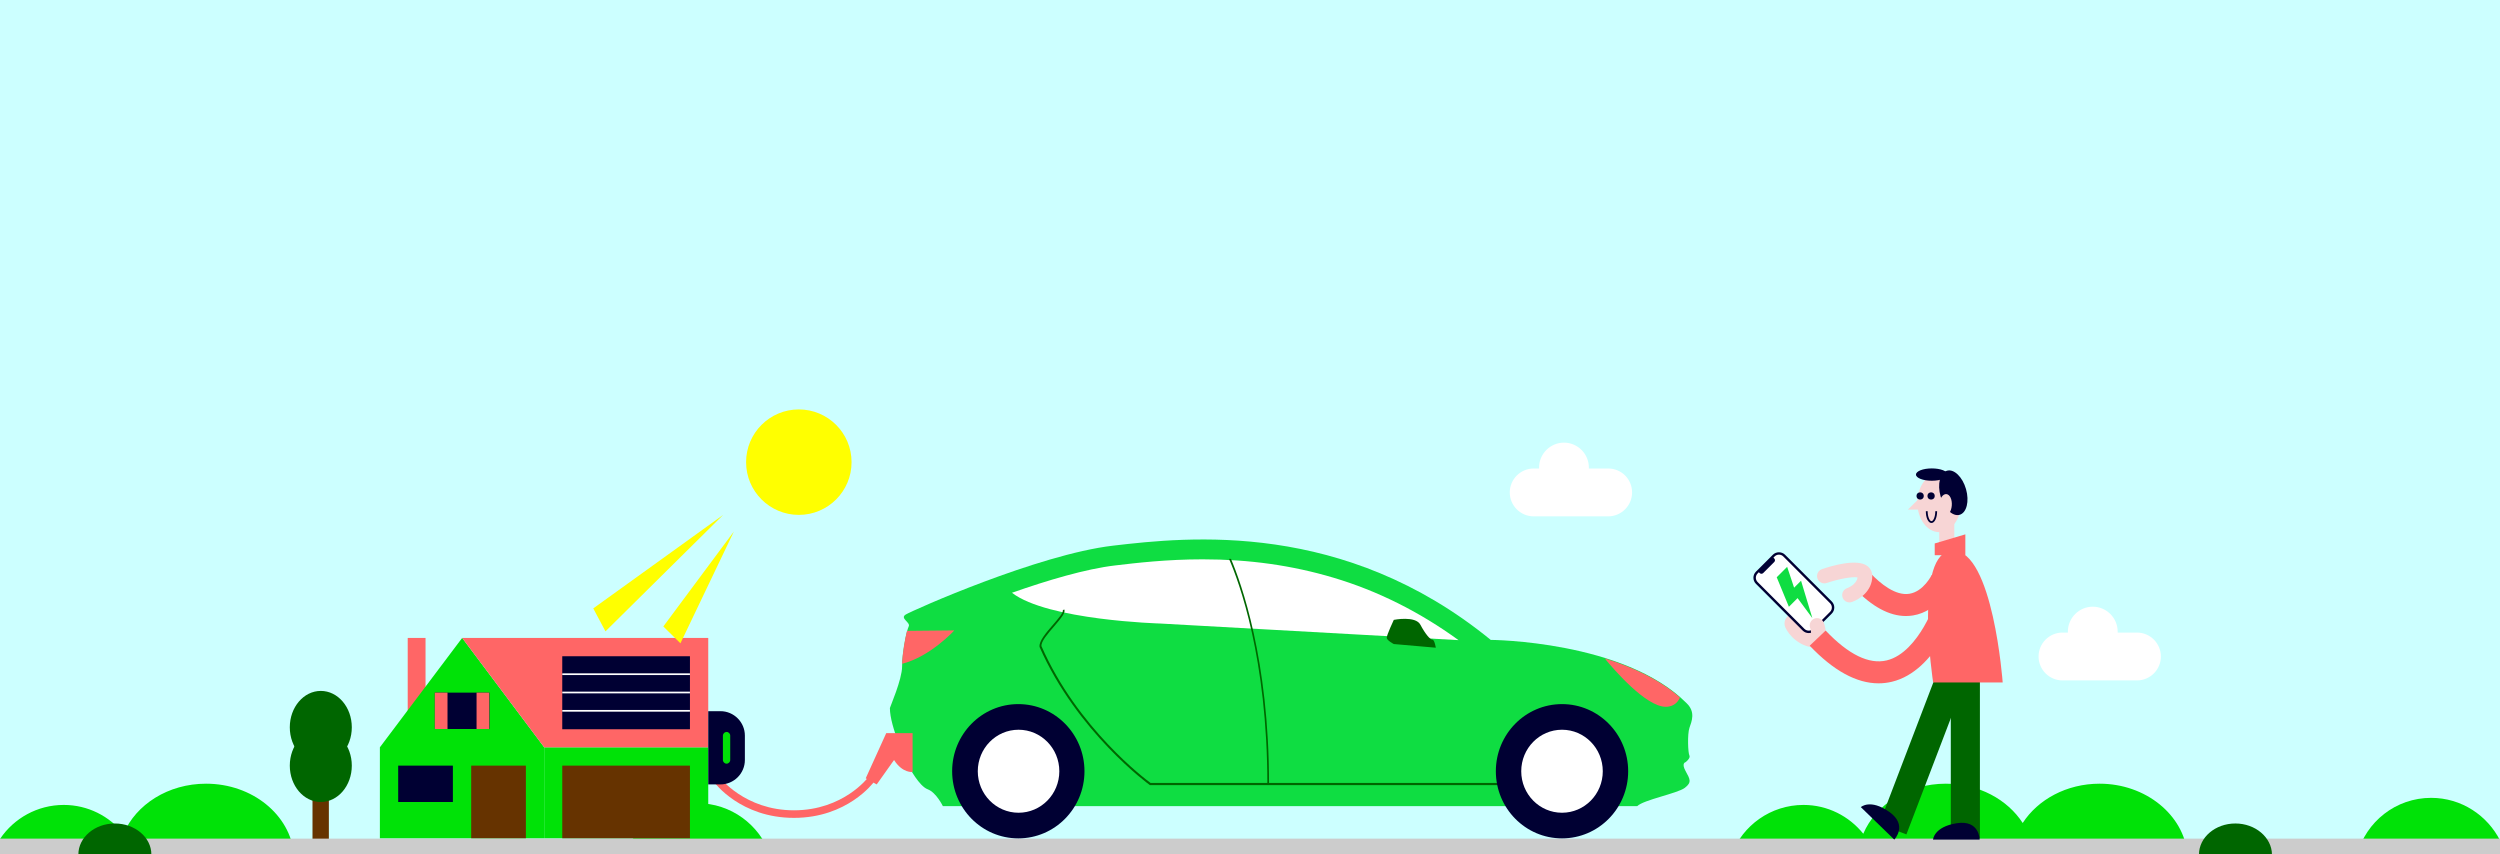 <?xml version="1.0" encoding="utf-8"?>
<!-- Generator: Adobe Illustrator 25.0.0, SVG Export Plug-In . SVG Version: 6.00 Build 0)  -->
<svg version="1.1" id="Ebene_1" xmlns="http://www.w3.org/2000/svg" xmlns:xlink="http://www.w3.org/1999/xlink" x="0px" y="0px"
	 viewBox="0 0 1024 350" style="enable-background:new 0 0 1024 350;" xml:space="preserve">
<style type="text/css">
	.st0{fill:#CCFFFF;}
	.st1{fill:#00E207;}
	.st2{fill:#FF6666;}
	.st3{fill:#000033;}
	.st4{fill:#663300;}
	.st5{fill:#FFFFFF;}
	.st6{fill:#006600;}
	.st7{fill:#CCCCCC;}
	.st8{fill:#FFFF00;}
	.st9{fill:#0FDD42;}
	.st10{fill:#F7D5D5;}
</style>
<rect y="0" class="st0" width="1024" height="350"/>
<g>
	<path class="st1" d="M84.4,321c-15.5,0-28.7,8.5-33.8,20.5c-5.8-7.2-14.6-11.8-24.5-11.8c-10.8,0-20.4,5.5-26,13.8v6.4h120.3
		C118.9,333.8,103.4,321,84.4,321z"/>
	<path class="st1" d="M285.7,329c-13.7,0-25.3,8.8-29.6,21h59.3C311,337.8,299.4,329,285.7,329z"/>
	<path class="st1" d="M860,321c-13.5,0-25.3,6.5-31.5,16.1c-6.2-9.6-18-16.1-31.5-16.1c-15.5,0-28.7,8.5-33.8,20.5
		c-5.8-7.2-14.6-11.8-24.5-11.8c-13.4,0-24.9,8.4-29.4,20.2H896C894.5,333.8,878.9,321,860,321z"/>
	<path class="st1" d="M995.8,326.8c-14.5,0-26.7,9.8-30.3,23.2h58.6v-5.6C1018.9,334,1008.2,326.8,995.8,326.8z"/>
</g>
<g>
	<polyline class="st1" points="222.9,343.4 222.9,306.1 290.1,306.1 290.1,343.4 	"/>
</g>
<g>
	<rect x="167" y="261.3" class="st2" width="7.3" height="30.8"/>
</g>
<g>
	<polyline class="st1" points="155.6,343.4 155.6,306.1 189.3,261.3 222.9,306.1 222.9,343.4 	"/>
</g>
<g>
	<polygon class="st2" points="290.1,306.1 222.9,306.1 189.3,261.3 290.1,261.3 	"/>
</g>
<g>
	<rect x="230.3" y="268.8" class="st3" width="52.3" height="29.9"/>
</g>
<g>
	<polyline class="st4" points="230.3,343.4 230.3,313.6 282.6,313.6 282.6,343.4 	"/>
</g>
<g>
	<polyline class="st4" points="193,343.4 193,313.6 215.4,313.6 215.4,343.4 	"/>
</g>
<g>
	<rect x="163.1" y="313.6" class="st3" width="22.4" height="14.9"/>
</g>
<g>
	<rect x="178.1" y="283.7" class="st3" width="22.4" height="14.9"/>
</g>
<g>
	<rect x="178.1" y="283.7" class="st2" width="5.2" height="14.9"/>
</g>
<g>
	<rect x="195.2" y="283.7" class="st2" width="5.2" height="14.9"/>
</g>
<g>
	<rect x="230.3" y="275.8" class="st5" width="52.3" height="0.7"/>
</g>
<g>
	<rect x="230.3" y="283.3" class="st5" width="52.3" height="0.7"/>
</g>
<g>
	<rect x="230.3" y="290.8" class="st5" width="52.3" height="0.7"/>
</g>
<g>
	<polyline class="st4" points="128,343.7 128,302.4 134.7,302.4 134.7,343.7 	"/>
</g>
<g>
	<ellipse class="st6" cx="131.4" cy="297.9" rx="12.7" ry="14.9"/>
</g>
<g>
	<ellipse class="st6" cx="131.4" cy="313.6" rx="12.7" ry="14.9"/>
</g>
<g>
	<rect y="343.5" class="st7" width="1024" height="6.5"/>
</g>
<g>
	<g>
		<path class="st6" d="M47,337.3c-8.2,0-14.9,5.7-14.9,12.7H62C62,343,55.3,337.3,47,337.3z"/>
	</g>
</g>
<g>
	<g>
		<path class="st6" d="M915.6,337.3c-8.2,0-14.9,5.7-14.9,12.7h29.9C930.5,343,923.8,337.3,915.6,337.3z"/>
	</g>
</g>
<g>
	<circle class="st8" cx="327.2" cy="189.3" r="21.6"/>
</g>
<g>
	<polygon class="st8" points="296.2,210.9 243,249.2 248,258.6 	"/>
</g>
<g>
	<polygon class="st8" points="300.6,217.7 271.7,256.6 278.7,263.5 	"/>
</g>
<path class="st5" d="M658.7,191.9h-7.9c0-0.1,0-0.2,0-0.4c0-5.6-4.6-10.2-10.2-10.2s-10.2,4.6-10.2,10.2c0,0.1,0,0.2,0,0.4h-2.2
	c-5.4,0-9.8,4.4-9.8,9.8s4.4,9.8,9.8,9.8h30.5c5.4,0,9.8-4.4,9.8-9.8S664.2,191.9,658.7,191.9z"/>
<path class="st5" d="M875.3,259.1h-7.9c0-0.1,0-0.2,0-0.4c0-5.6-4.6-10.2-10.2-10.2s-10.2,4.6-10.2,10.2c0,0.1,0,0.2,0,0.4h-2.2
	c-5.4,0-9.8,4.4-9.8,9.8s4.4,9.8,9.8,9.8h30.5c5.4,0,9.8-4.4,9.8-9.8S880.7,259.1,875.3,259.1z"/>
<g>
	<g>
		<path class="st9" d="M690.4,312.2c0,0-1.8,0.3,0,3.6s2.7,4.6-0.3,6.9s-16.9,4.9-19.5,7.5H386.2c0,0-2.7-5.6-6.2-6.9
			s-7.5-8.8-8.1-10.1c-0.6-1.3-7.4-15.4-7.4-23.2c0-0.3,5-11.7,5-17c0-5.2,1.8-14.7,2.7-16.4s-3.8-3.3-1.2-4.9s54.1-24.6,84.9-28.2
			s94.6-10.5,154.7,38.6c0,0,54.7,0.3,80.2,25.9c3.8,3.6,2.1,7.5,1.2,10.1s-0.6,10.4,0,11.4C692.5,310.6,690.4,312.2,690.4,312.2z"
			/>
	</g>
	<g>
		<path class="st5" d="M597.4,262.2c-15.8-11.5-33.1-20.2-51.3-25.6c-16.8-5-34.3-7.5-53.5-7.5l0,0c-14.7,0-27.4,1.5-35.8,2.5
			c-12,1.4-27.8,6.1-42.3,11.2c14.6,11.3,60.8,12.6,60.8,12.6L597.4,262.2z"/>
	</g>
	<g>
		<path class="st6" d="M614.8,321.6H471l-0.1-0.1c-0.3-0.2-29.8-21.7-45.1-56.5v-0.1c-0.3-2.2,2.6-5.7,5.5-9c2-2.3,4.4-5.1,4-5.9
			l0.6-0.4c0.7,1.2-1.1,3.4-4,6.8c-2.6,3-5.6,6.4-5.3,8.3c14.7,33.5,42.8,54.7,44.7,56h143.5L614.8,321.6L614.8,321.6z"/>
	</g>
	<g>
		<g>
			<path class="st2" d="M390.9,258.2l-19.4,0.2c-0.8,3.1-1.9,9.3-2,13.5C381.2,268.9,390.9,258.2,390.9,258.2z"/>
		</g>
		<g>
			<path class="st2" d="M682.3,289.5c3.8,0,5.3-2.6,5.8-3.8c-8.5-7.5-19.7-12.6-30.8-16C660.6,273.7,674,289.5,682.3,289.5z"/>
		</g>
	</g>
	<g>
		<ellipse class="st3" cx="417.1" cy="315.9" rx="27.1" ry="27.5"/>
	</g>
	<g>
		<path class="st6" d="M588.1,265.3l-17.2-1.5c0,0-2.9-1.5-2.9-2.6s2.9-7.3,2.9-7.3s8.9-1.8,10.9,2s4,6.1,4.9,6.1
			S588.1,265.3,588.1,265.3z"/>
	</g>
	<g>
		<ellipse class="st3" cx="639.8" cy="315.9" rx="27.1" ry="27.5"/>
	</g>
	<g>
		<ellipse class="st5" cx="639.8" cy="315.9" rx="16.7" ry="17"/>
	</g>
	<g>
		<ellipse class="st5" cx="417.2" cy="315.9" rx="16.7" ry="17"/>
	</g>
	<g>
		<path class="st6" d="M519.8,321.1c0-51-11.4-82.3-15.6-92.2h-0.8c4.1,9.4,15.7,40.7,15.7,92.2H519.8z"/>
	</g>
</g>
<g>
	<g>
		<path class="st2" d="M373.8,300.3H363l-8.4,18.5l4.5,2.5l7.1-10c3.5,5.5,7.6,4.9,7.6,4.9L373.8,300.3L373.8,300.3z"/>
	</g>
	<g>
		<path class="st2" d="M325.2,335c-21.8,0-32.5-14.3-32.9-14.9l2.4-1.8c0.1,0.1,10.3,13.6,30.5,13.6c20.3,0,30.4-13.5,30.5-13.6
			l2.4,1.8C357.7,320.7,347,335,325.2,335z"/>
	</g>
	<g>
		<path class="st3" d="M295.1,321.3h-5v-30h5c5.5,0,10,4.5,10,10v10C305.1,316.8,300.6,321.3,295.1,321.3z"/>
	</g>
	<g>
		<path class="st1" d="M297.6,312.8c-0.8,0-1.5-0.7-1.5-1.5v-10c0-0.8,0.7-1.5,1.5-1.5s1.5,0.7,1.5,1.5v10
			C299.1,312.1,298.4,312.8,297.6,312.8z"/>
	</g>
</g>
<g>
	<g>
		<g>
			
				<rect x="783.207" y="265.981" transform="matrix(0.934 0.357 -0.357 0.934 160.281 -261.445)" class="st6" width="11.921" height="75.941"/>
		</g>
	</g>
	<g>
		<g>
			<rect x="799.047" y="267.444" class="st6" width="11.921" height="75.941"/>
		</g>
	</g>
	<g>
		<g>
			<path class="st2" d="M791.816,279.538H820.3c0,0-3.955-54.033-20.373-54.033S791.816,279.538,791.816,279.538z"/>
		</g>
	</g>
	<g>
		<g>
			<path class="st3" d="M762.199,330.598c0,0,3.832-3.543,11.621,1.932c7.788,5.475,2.079,11.36,2.079,11.36L762.199,330.598z"/>
		</g>
	</g>
	<g>
		<g>
			<path class="st3" d="M791.774,343.9c0,0,0.283-5.212,9.686-6.705c9.403-1.494,9.403,6.705,9.403,6.705H791.774z"/>
		</g>
	</g>
	<g>
		<g>
			<ellipse class="st10" cx="794.306" cy="205.886" rx="8.953" ry="12.087"/>
		</g>
	</g>
	<g>
		<g>
			<polygon class="st10" points="788.119,202.207 781.447,208.745 787.148,208.745 			"/>
		</g>
	</g>
	<g>
		<g>
			<ellipse class="st3" cx="791.269" cy="194.387" rx="6.486" ry="2.525"/>
		</g>
	</g>
	<g>
		<g>
			
				<ellipse transform="matrix(0.962 -0.275 0.275 0.962 -24.77 227.277)" class="st3" cx="799.644" cy="202.139" rx="5.411" ry="9.386"/>
		</g>
	</g>
	<g>
		<g>
			
				<ellipse transform="matrix(0.082 -0.997 0.997 0.082 525.09 984.027)" class="st10" cx="796.525" cy="207.075" rx="4.506" ry="2.598"/>
		</g>
	</g>
	<g>
		<g>
			<rect x="794.306" y="213.348" class="st10" width="6.179" height="12.157"/>
		</g>
	</g>
	<g>
		<g>
			<polygon class="st2" points="805.007,227.409 792.46,227.409 792.46,222.599 805.007,218.865 			"/>
		</g>
	</g>
	<g>
		<g>
			<path class="st3" d="M791.129,214.218c-1.318,0-2.311-2.082-2.311-4.842h0.747c0,2.344,0.826,4.096,1.564,4.096
				c0.739,0,1.564-1.751,1.564-4.096h0.747C793.441,212.136,792.447,214.218,791.129,214.218z"/>
		</g>
	</g>
	<g>
		<g>
			<circle class="st3" cx="790.978" cy="203.144" r="1.481"/>
		</g>
	</g>
	<g>
		<g>
			<circle class="st3" cx="786.491" cy="203.144" r="1.481"/>
		</g>
	</g>
	<g>
		<path class="st10" d="M744.523,265.381c-0.021,0-0.04,0-0.061,0c-7.373-0.111-11.738-5.276-13.155-8.312
			c-0.935-2.002-0.07-4.382,1.932-5.316c1.986-0.93,4.351-0.081,5.298,1.893c0.205,0.407,1.979,3.675,6.045,3.735
			c2.209,0.033,3.973,1.852,3.94,4.06C748.489,263.629,746.705,265.381,744.523,265.381z"/>
	</g>
	<g>
		<path class="st2" d="M780.662,252.322c-6.792,0-13.868-3.81-21.079-11.359l6.508-6.217c4.162,4.358,10.316,9.376,15.987,8.464
			c5.83-0.923,9.13-7.654,9.163-7.723l8.141,3.836c-0.21,0.45-5.277,11.037-15.804,12.762
			C782.612,252.243,781.639,252.322,780.662,252.322z"/>
	</g>
	<g>
		<path class="st5" d="M749.945,250.965l-6.966,6.966c-1.172,1.172-3.071,1.172-4.243,0l-19.164-19.164
			c-1.172-1.172-1.172-3.071,0-4.243l6.966-6.966c1.172-1.172,3.071-1.172,4.243,0l19.164,19.164
			C751.117,247.894,751.117,249.794,749.945,250.965z"/>
		<path class="st3" d="M740.857,259.308c-0.896,0-1.792-0.341-2.475-1.022l-19.164-19.164c-1.363-1.365-1.363-3.585,0-4.95
			l6.967-6.966c1.32-1.321,3.626-1.322,4.949,0l19.164,19.164c0.661,0.661,1.025,1.54,1.025,2.476c0,0.935-0.364,1.813-1.025,2.475
			l-6.966,6.966C742.65,258.967,741.753,259.308,740.857,259.308z M728.66,227.18c-0.668,0-1.296,0.26-1.768,0.732l-6.967,6.966
			c-0.974,0.975-0.974,2.562,0,3.536l19.164,19.164c0.975,0.975,2.562,0.974,3.536,0l6.966-6.966
			c0.473-0.473,0.732-1.101,0.732-1.768c0-0.668-0.26-1.296-0.732-1.769l-19.164-19.164
			C729.955,227.439,729.327,227.18,728.66,227.18z"/>
	</g>
	<g>
		<path class="st9" d="M727.746,236.444l4.271-4.271l2.847,8.541l2.847-2.847l4.627,15.303l-6.05-8.185l-3.559,3.559
			L727.746,236.444z"/>
	</g>
	<g>
		<path class="st3" d="M726.744,230.181l-4.55,4.55c-0.391,0.391-1.024,0.391-1.414,0l-0.707-0.707l5.964-5.964l0.707,0.707
			C727.135,229.157,727.135,229.791,726.744,230.181z"/>
	</g>
	<g>
		<path class="st10" d="M744.688,264.382c-0.184,0-0.37-0.018-0.557-0.053c-1.629-0.306-2.7-1.874-2.395-3.502
			c0.342-1.818-0.266-3.53-0.272-3.546c-0.606-1.542,0.152-3.284,1.693-3.891c1.546-0.607,3.283,0.152,3.891,1.693
			c0.13,0.33,1.248,3.324,0.585,6.851C747.363,263.376,746.103,264.382,744.688,264.382z"/>
	</g>
	<g>
		<path class="st2" d="M769.455,279.895c-9,0-18.459-5.164-28.195-15.414l6.525-6.199c9.339,9.831,17.743,13.94,24.99,12.224
			c6.876-1.632,12.053-8.346,15.185-13.69c3.655-6.236,5.469-12.167,5.487-12.227l8.619,2.591
			c-0.338,1.125-8.483,27.615-27.188,32.077C773.09,279.682,771.282,279.895,769.455,279.895z"/>
	</g>
	<g>
		<path class="st10" d="M757.555,246.747c-1.252,0-2.419-0.789-2.842-2.04c-0.53-1.57,0.312-3.272,1.881-3.803
			c0.149-0.053,3.838-1.39,4.254-4.394c-1.957-0.418-7.603,0.576-12.624,2.282c-1.57,0.535-3.273-0.306-3.806-1.874
			c-0.534-1.568,0.306-3.272,1.874-3.806c4.148-1.411,14.25-4.366,18.471-1.344c1.369,0.98,2.123,2.467,2.123,4.184
			c0,6.162-5.262,9.584-8.37,10.635C758.198,246.695,757.874,246.747,757.555,246.747z"/>
	</g>
</g>
</svg>
